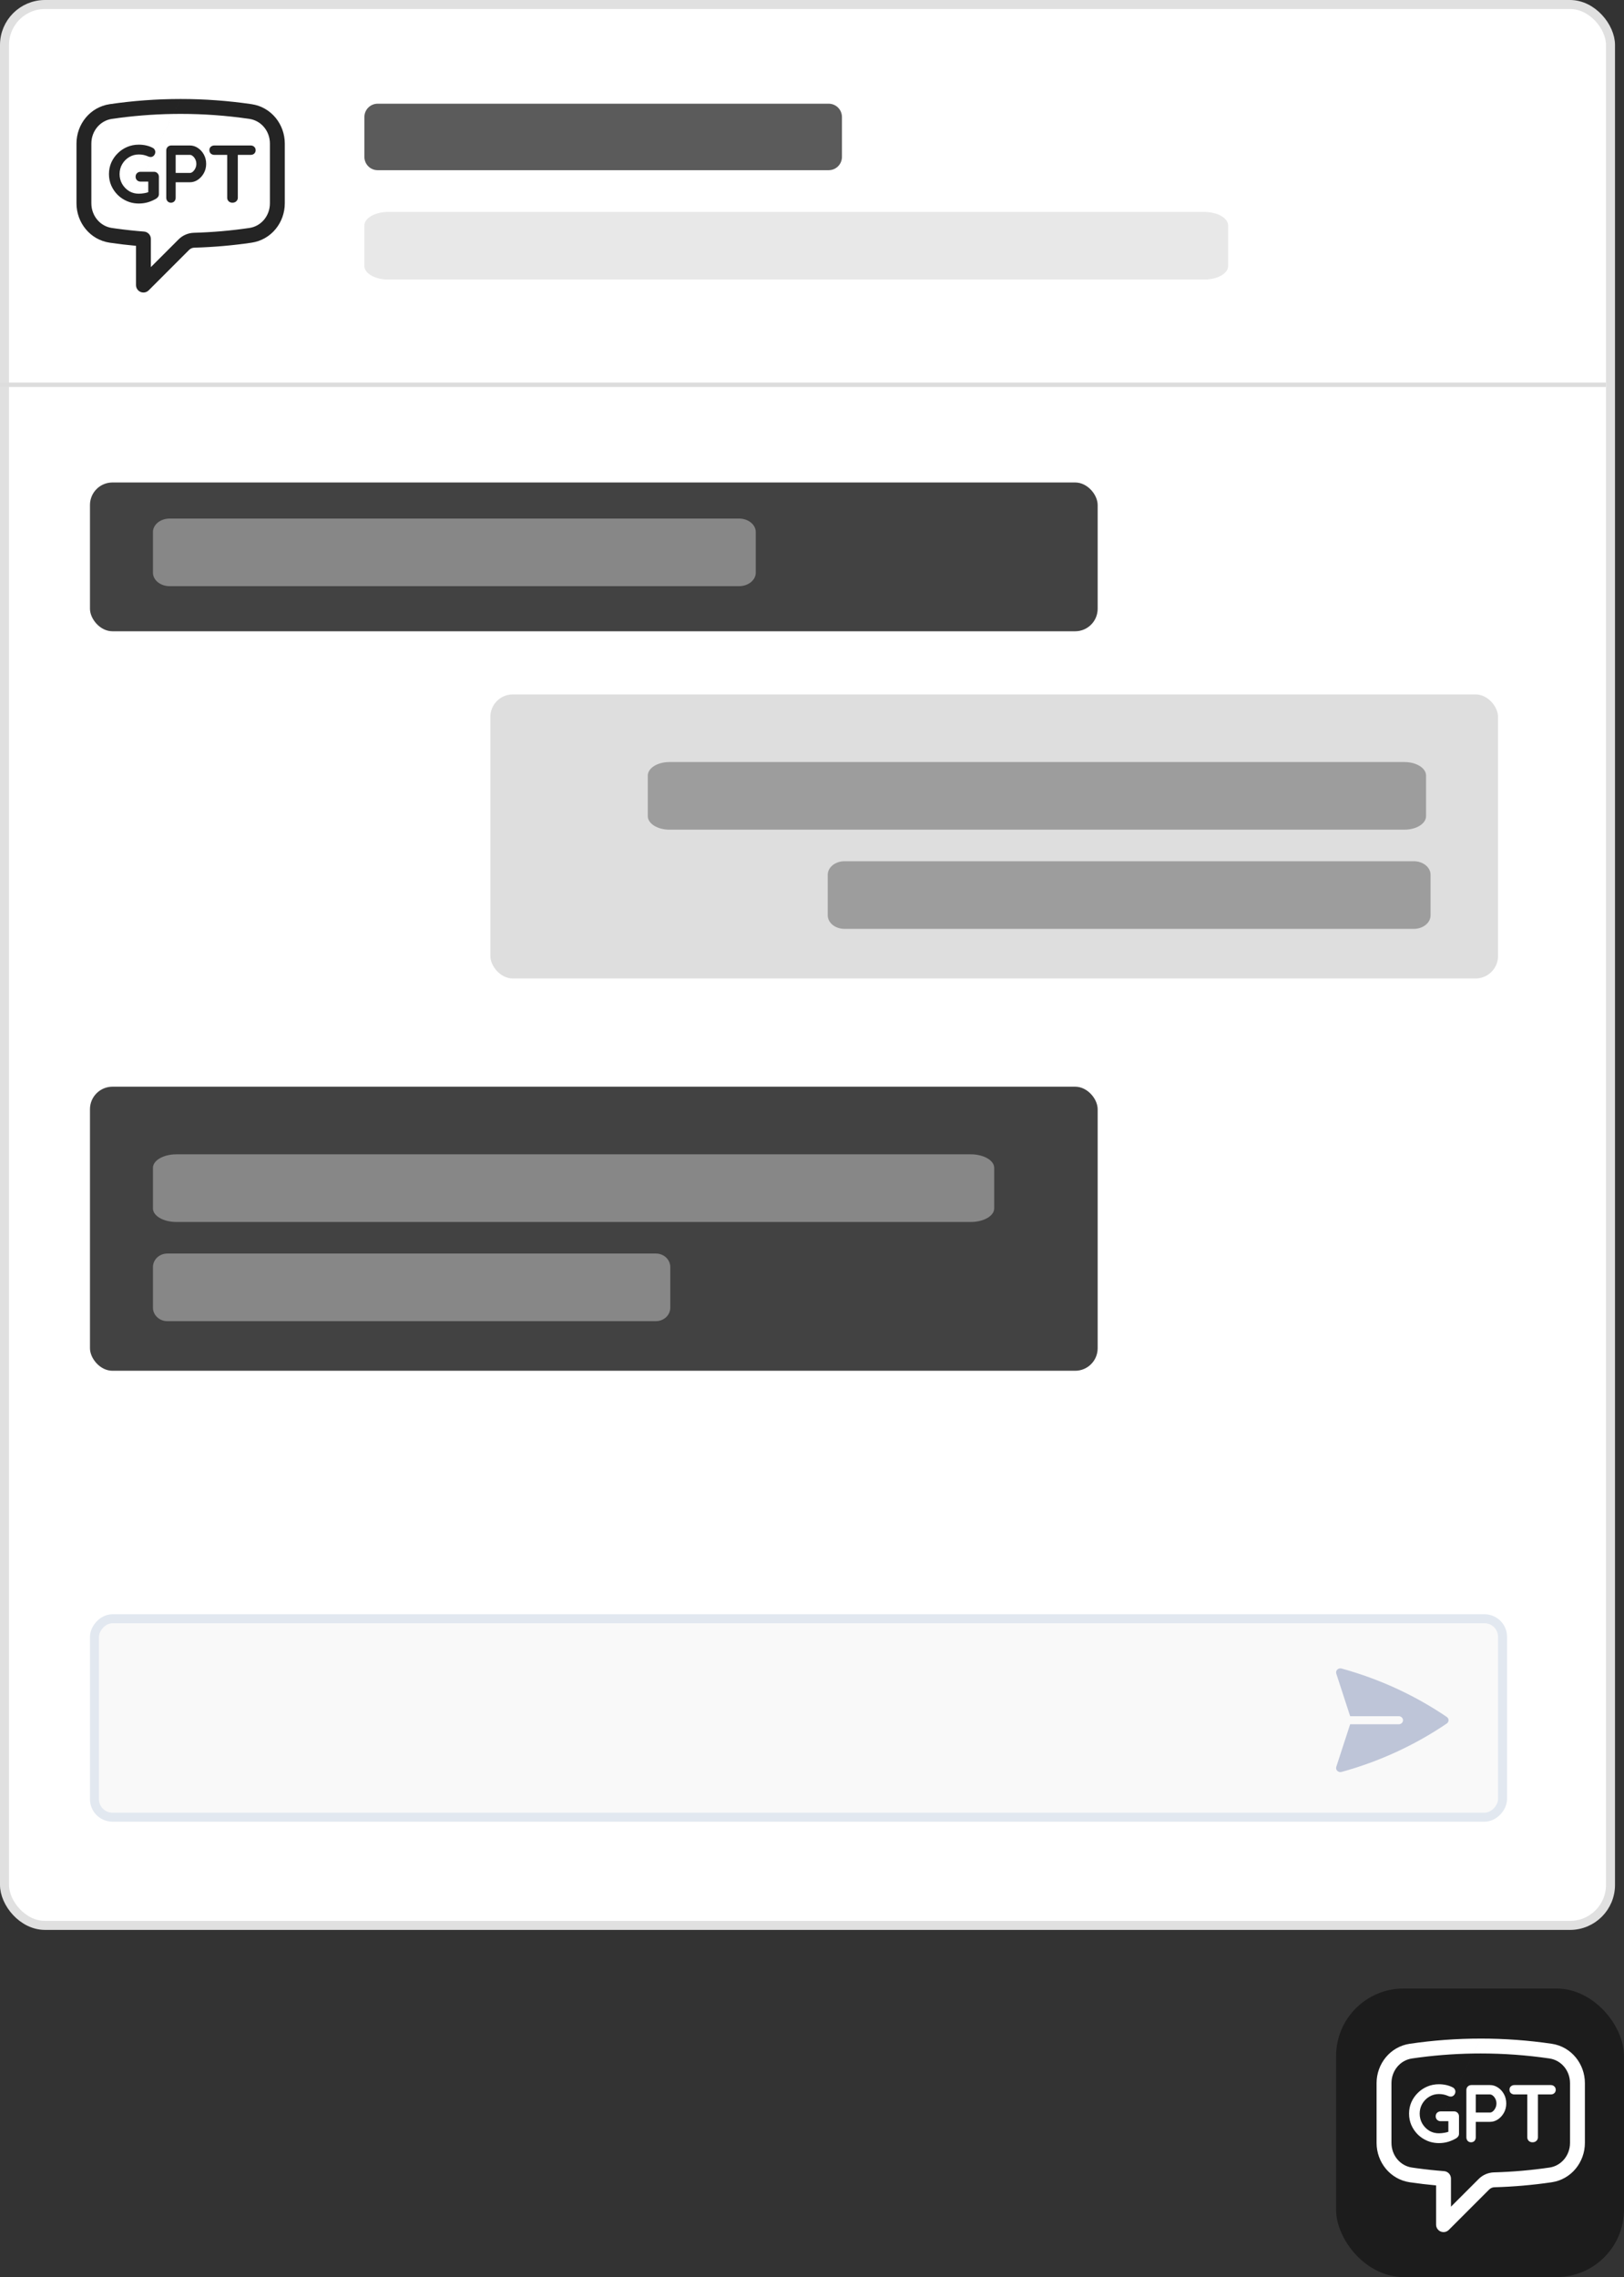 <svg width="361" height="506" viewBox="0 0 361 506" fill="none" xmlns="http://www.w3.org/2000/svg">
<rect x="0" y="0" width="361" height="506" fill="#333333" stroke="none"/>
<rect x="1" y="1" width="357" height="426.848" rx="9" fill="white" stroke="#E0E0E0" stroke-width="2"/>
<rect x="1" y="-1" width="313" height="44.091" rx="4" transform="matrix(1 0 0 -1 20 402.8)" fill="#C2C2C2" fill-opacity="0.1" stroke="#E2E8F0" stroke-width="2"/>
<rect x="20" y="107.212" width="224" height="33.065" rx="5" fill="#424242"/>
<path d="M164.278 115.228H37.722C35.666 115.228 34 116.574 34 118.234V127.252C34 128.912 35.666 130.257 37.722 130.257H164.278C166.334 130.257 168 128.912 168 127.252V118.234C168 116.574 166.334 115.228 164.278 115.228Z" fill="#878787"/>
<path d="M314.278 170.337H187.722C185.666 170.337 184 171.682 184 173.343V182.36C184 184.021 185.666 185.366 187.722 185.366H314.278C316.334 185.366 318 184.021 318 182.36V173.343C318 171.682 316.334 170.337 314.278 170.337Z" fill="#E6ECF2" fill-opacity="0.4"/>
<rect x="109" y="154.305" width="224" height="63.125" rx="5" fill="#DEDEDE"/>
<rect x="20" y="241.477" width="224" height="63.125" rx="5" fill="#424242"/>
<path d="M314.278 191.378H187.722C185.666 191.378 184 192.724 184 194.384V203.402C184 205.062 185.666 206.408 187.722 206.408H314.278C316.334 206.408 318 205.062 318 203.402V194.384C318 192.724 316.334 191.378 314.278 191.378Z" fill="#9D9D9D"/>
<path d="M312.194 169.335H148.806C146.152 169.335 144 170.681 144 172.341V181.358C144 183.019 146.152 184.364 148.806 184.364H312.194C314.848 184.364 317 183.019 317 181.358V172.341C317 170.681 314.848 169.335 312.194 169.335Z" fill="#9D9D9D"/>
<path d="M215.806 256.507H39.194C36.326 256.507 34 257.853 34 259.513V268.531C34 270.191 36.326 271.537 39.194 271.537H215.806C218.674 271.537 221 270.191 221 268.531V259.513C221 257.853 218.674 256.507 215.806 256.507Z" fill="#878787"/>
<path d="M145.806 278.551H37.194C35.43 278.551 34 279.896 34 281.556V290.574C34 292.234 35.43 293.58 37.194 293.58H145.806C147.57 293.58 149 292.234 149 290.574V281.556C149 279.896 147.57 278.551 145.806 278.551Z" fill="#878787"/>
<path d="M184.209 23.046H83.949C82.32 23.046 81 24.369 81 26V34.864C81 36.496 82.32 37.819 83.949 37.819H184.209C185.837 37.819 187.157 36.496 187.157 34.864V26C187.157 24.369 185.837 23.046 184.209 23.046Z" fill="#5B5B5B"/>
<path d="M267.667 47.093H86.333C83.388 47.093 81 48.439 81 50.099V59.117C81 60.777 83.388 62.123 86.333 62.123H267.667C270.612 62.123 273 60.777 273 59.117V50.099C273 48.439 270.612 47.093 267.667 47.093Z" fill="#C5C5C5" fill-opacity="0.4"/>
<line y1="85.5" x2="357" y2="85.5" stroke="#DDDDDD"/>
<path d="M298.216 370.768C298.051 370.723 297.877 370.721 297.711 370.762C297.545 370.803 297.394 370.885 297.274 371C297.153 371.116 297.068 371.26 297.027 371.417C296.987 371.574 296.991 371.739 297.042 371.894L300.125 381.358H310.924C311.176 381.358 311.418 381.452 311.596 381.621C311.775 381.789 311.875 382.017 311.875 382.255C311.875 382.494 311.775 382.722 311.596 382.89C311.418 383.059 311.176 383.153 310.924 383.153H300.125L297.042 392.617C296.991 392.772 296.987 392.937 297.027 393.094C297.068 393.251 297.153 393.395 297.274 393.51C297.394 393.626 297.545 393.708 297.711 393.749C297.877 393.79 298.051 393.788 298.216 393.743C306.604 391.44 314.513 387.801 321.604 382.985C321.727 382.901 321.826 382.792 321.895 382.665C321.964 382.538 322 382.398 322 382.255C322 382.113 321.964 381.973 321.895 381.846C321.826 381.719 321.727 381.609 321.604 381.526C314.513 376.71 306.604 373.071 298.216 370.768Z" fill="#BEC5D8"/>
<rect x="297" y="441.873" width="64" height="64.127" rx="15" fill="#1C1C1C"/>
<path fill-rule="evenodd" clip-rule="evenodd" d="M344.925 454.149C339.703 453.382 334.432 452.998 329.154 453L327.514 456.32C327.513 456.32 327.513 456.32 327.513 456.32L329.153 453C323.798 453 318.531 453.392 313.382 454.149L313.382 454.149C309.02 454.791 306 458.613 306 462.903V476.174V476.176C306 480.465 309.02 484.286 313.382 484.928L314.924 481.806C314.924 481.806 314.924 481.806 314.924 481.806L313.382 484.928C315.317 485.213 317.267 485.445 319.231 485.625V494.346C319.231 495.015 319.634 495.618 320.252 495.874C320.87 496.13 321.581 495.989 322.054 495.516L331.038 486.531L331.04 486.53C331.35 486.223 331.765 486.046 332.201 486.035L332.205 486.034C336.463 485.917 340.71 485.547 344.925 484.928L344.925 484.928C349.288 484.286 352.307 480.467 352.307 476.174V462.903C352.307 458.61 349.287 454.791 344.925 454.149L344.925 454.149ZM317.831 475.922L314.924 481.806C316.937 482.081 318.966 482.298 321.012 482.457C321.874 482.524 322.538 483.242 322.538 484.106V490.353L328.703 484.189L328.707 484.185C329.615 483.282 330.835 482.761 332.115 482.728C336.242 482.614 340.359 482.256 344.444 481.656C347.067 481.27 349 478.946 349 476.174V462.903C349 460.131 347.067 457.808 344.444 457.422L326.97 457.421L326.97 457.421H344.444C339.381 456.678 334.271 456.306 329.154 456.308H329.154C328.606 456.308 328.059 456.312 327.514 456.32L326.97 457.421H326.969L327.513 456.32C322.884 456.392 318.327 456.765 313.864 457.421H326.969L326.969 457.421L313.864 457.421C311.241 457.807 309.308 460.133 309.308 462.903V476.174V476.176C309.308 478.944 311.24 481.27 313.864 481.656L313.864 481.656C314.217 481.708 314.57 481.758 314.924 481.806L317.831 475.922C317.642 475.862 317.455 475.793 317.272 475.715C316.473 475.376 315.77 474.91 315.165 474.317C314.559 473.711 314.081 473.015 313.73 472.227C313.391 471.44 313.221 470.592 313.221 469.684C313.221 468.776 313.391 467.928 313.73 467.141C314.081 466.354 314.559 465.663 315.165 465.07C315.77 464.465 316.473 463.992 317.272 463.653C318.071 463.314 318.931 463.144 319.852 463.144C320.421 463.144 320.972 463.205 321.505 463.326C322.038 463.447 322.528 463.629 322.976 463.871C323.158 463.968 323.291 464.101 323.376 464.271C323.42 464.342 323.454 464.415 323.478 464.489L326.969 457.421H326.97L323.478 464.49C323.507 464.578 323.521 464.669 323.521 464.761C323.521 465.052 323.424 465.312 323.231 465.542C323.112 465.683 322.973 465.781 322.813 465.836L321.164 469.176H323.231C323.546 469.176 323.806 469.285 324.012 469.503C324.218 469.708 324.321 469.969 324.321 470.284V474.135C324.321 474.377 324.26 474.577 324.139 474.734C324.03 474.892 323.903 475.019 323.757 475.116C323.2 475.455 322.589 475.727 321.923 475.933C321.269 476.127 320.578 476.224 319.852 476.224C319.142 476.224 318.469 476.123 317.831 475.922ZM318.818 473.924C319.149 474.004 319.493 474.044 319.852 474.044C320.215 474.044 320.615 474.008 321.051 473.935C321.406 473.876 321.708 473.801 321.959 473.709V471.355H320.251C320.197 471.355 320.143 471.352 320.091 471.346L318.818 473.924ZM321.163 469.176H320.251C319.937 469.176 319.67 469.278 319.452 469.484C319.246 469.69 319.143 469.951 319.143 470.266C319.143 470.58 319.246 470.841 319.452 471.047C319.632 471.217 319.845 471.316 320.091 471.346L318.818 473.924C318.422 473.827 318.046 473.674 317.69 473.463C317.048 473.063 316.533 472.53 316.146 471.864C315.77 471.198 315.583 470.471 315.583 469.684C315.583 468.885 315.77 468.158 316.146 467.504C316.533 466.838 317.048 466.311 317.69 465.924C318.344 465.524 319.065 465.324 319.852 465.324C320.227 465.324 320.584 465.361 320.924 465.433C321.263 465.506 321.584 465.609 321.886 465.742C321.983 465.791 322.08 465.827 322.177 465.851C322.286 465.875 322.389 465.888 322.486 465.888C322.603 465.888 322.712 465.87 322.813 465.836L321.163 469.176ZM332.973 463.871C332.428 463.508 331.84 463.326 331.211 463.326H327.069C326.754 463.326 326.488 463.435 326.27 463.653C326.064 463.859 325.961 464.119 325.961 464.434V474.934C325.961 475.249 326.058 475.515 326.251 475.733C326.445 475.939 326.693 476.042 326.996 476.042C327.311 476.042 327.565 475.939 327.759 475.733C327.953 475.515 328.05 475.249 328.05 474.934V471.501H331.211C331.84 471.501 332.428 471.319 332.973 470.956C333.53 470.58 333.978 470.084 334.317 469.466C334.656 468.849 334.826 468.164 334.826 467.413C334.826 466.65 334.656 465.96 334.317 465.343C333.978 464.725 333.53 464.234 332.973 463.871ZM331.883 469.139C331.665 469.333 331.441 469.43 331.211 469.43H328.05V465.415H331.211C331.441 465.415 331.665 465.512 331.883 465.706C332.101 465.888 332.283 466.13 332.428 466.432C332.573 466.735 332.646 467.062 332.646 467.413C332.646 467.753 332.573 468.08 332.428 468.394C332.283 468.697 332.101 468.945 331.883 469.139ZM339.831 475.733C340.049 475.939 340.328 476.042 340.667 476.042C341.018 476.042 341.303 475.939 341.521 475.733C341.751 475.515 341.866 475.249 341.866 474.934V465.415H344.718C345.033 465.415 345.293 465.324 345.499 465.143C345.717 464.949 345.826 464.695 345.826 464.38C345.826 464.065 345.717 463.811 345.499 463.617C345.293 463.423 345.033 463.326 344.718 463.326H336.652C336.337 463.326 336.071 463.423 335.853 463.617C335.647 463.798 335.544 464.047 335.544 464.362C335.544 464.676 335.647 464.931 335.853 465.125C336.071 465.318 336.337 465.415 336.652 465.415H339.504V474.934C339.504 475.249 339.613 475.515 339.831 475.733Z" fill="white"/>
<path fill-rule="evenodd" clip-rule="evenodd" d="M55.925 23.149C50.703 22.382 45.432 21.998 40.154 22L38.514 25.32C38.513 25.32 38.513 25.32 38.513 25.32L40.153 22C34.798 22 29.531 22.392 24.382 23.149L24.382 23.149C20.02 23.791 17 27.613 17 31.903V45.174V45.176C17 49.465 20.02 53.286 24.382 53.928L25.924 50.806C25.924 50.806 25.924 50.806 25.924 50.806L24.382 53.928C26.317 54.213 28.267 54.445 30.231 54.625V63.346C30.231 64.015 30.634 64.618 31.252 64.874C31.87 65.13 32.581 64.989 33.054 64.516L42.038 55.531L42.04 55.53C42.35 55.223 42.765 55.046 43.201 55.035L43.205 55.035C47.463 54.917 51.71 54.547 55.925 53.928L55.925 53.928C60.288 53.286 63.307 49.467 63.307 45.174V31.903C63.307 27.61 60.288 23.791 55.925 23.149L55.925 23.149ZM28.831 44.922L25.924 50.806C27.937 51.081 29.966 51.298 32.012 51.457C32.874 51.524 33.538 52.242 33.538 53.106V59.353L39.703 53.189L39.707 53.185C40.615 52.282 41.835 51.761 43.115 51.728C47.242 51.614 51.359 51.256 55.444 50.656C58.067 50.27 60 47.946 60 45.174V31.903C60 29.131 58.067 26.808 55.444 26.422L37.97 26.422L37.97 26.421H55.444C50.381 25.678 45.271 25.306 40.154 25.308H40.154C39.606 25.308 39.059 25.312 38.514 25.32L37.97 26.421H37.969L38.513 25.32C33.884 25.392 29.327 25.765 24.864 26.421H37.969L37.969 26.422L24.863 26.421C22.241 26.807 20.308 29.133 20.308 31.903V45.174V45.176C20.308 47.944 22.24 50.27 24.864 50.656L24.864 50.656C25.217 50.708 25.57 50.758 25.924 50.806L28.831 44.922C28.642 44.862 28.455 44.793 28.272 44.715C27.473 44.376 26.77 43.91 26.165 43.316C25.559 42.711 25.081 42.015 24.73 41.227C24.391 40.44 24.221 39.593 24.221 38.684C24.221 37.776 24.391 36.928 24.73 36.141C25.081 35.354 25.559 34.663 26.165 34.07C26.77 33.465 27.473 32.992 28.272 32.653C29.072 32.314 29.931 32.144 30.852 32.144C31.421 32.144 31.972 32.205 32.505 32.326C33.038 32.447 33.528 32.629 33.976 32.871C34.158 32.968 34.291 33.101 34.376 33.271C34.42 33.342 34.454 33.415 34.478 33.489L37.969 26.422H37.97L34.478 33.49C34.507 33.578 34.521 33.669 34.521 33.761C34.521 34.052 34.424 34.312 34.231 34.542C34.112 34.683 33.973 34.781 33.813 34.836L32.164 38.175H34.231C34.545 38.175 34.806 38.285 35.012 38.502C35.218 38.708 35.321 38.969 35.321 39.284V43.135C35.321 43.377 35.26 43.577 35.139 43.734C35.03 43.892 34.903 44.019 34.757 44.116C34.2 44.455 33.589 44.727 32.923 44.933C32.269 45.127 31.578 45.224 30.852 45.224C30.142 45.224 29.469 45.123 28.831 44.922ZM29.818 42.924C30.149 43.004 30.493 43.044 30.852 43.044C31.215 43.044 31.615 43.008 32.051 42.935C32.406 42.876 32.708 42.801 32.959 42.709V40.355H31.251C31.197 40.355 31.143 40.352 31.091 40.346L29.818 42.924ZM32.163 38.175H31.251C30.936 38.175 30.67 38.279 30.452 38.484C30.246 38.69 30.143 38.951 30.143 39.266C30.143 39.58 30.246 39.841 30.452 40.047C30.632 40.217 30.845 40.316 31.091 40.346L29.818 42.923C29.422 42.827 29.046 42.674 28.69 42.463C28.048 42.063 27.533 41.53 27.146 40.864C26.77 40.198 26.583 39.471 26.583 38.684C26.583 37.885 26.77 37.158 27.146 36.504C27.533 35.838 28.048 35.311 28.69 34.924C29.344 34.524 30.065 34.324 30.852 34.324C31.227 34.324 31.584 34.361 31.924 34.433C32.263 34.506 32.584 34.609 32.886 34.742C32.983 34.791 33.08 34.827 33.177 34.851C33.286 34.875 33.389 34.888 33.486 34.888C33.603 34.888 33.712 34.87 33.813 34.836L32.163 38.175ZM43.973 32.871C43.428 32.508 42.84 32.326 42.211 32.326H38.069C37.754 32.326 37.488 32.435 37.27 32.653C37.064 32.859 36.961 33.119 36.961 33.434V43.934C36.961 44.249 37.058 44.516 37.251 44.733C37.445 44.939 37.694 45.042 37.996 45.042C38.311 45.042 38.565 44.939 38.759 44.733C38.953 44.516 39.05 44.249 39.05 43.934V40.501H42.211C42.84 40.501 43.428 40.319 43.973 39.956C44.53 39.58 44.978 39.084 45.317 38.466C45.656 37.849 45.826 37.164 45.826 36.413C45.826 35.651 45.656 34.96 45.317 34.343C44.978 33.725 44.53 33.234 43.973 32.871ZM42.883 38.139C42.665 38.333 42.441 38.43 42.211 38.43H39.05V34.415H42.211C42.441 34.415 42.665 34.512 42.883 34.706C43.101 34.888 43.282 35.13 43.428 35.432C43.573 35.735 43.646 36.062 43.646 36.413C43.646 36.752 43.573 37.08 43.428 37.394C43.282 37.697 43.101 37.945 42.883 38.139ZM50.831 44.733C51.049 44.939 51.328 45.042 51.667 45.042C52.018 45.042 52.303 44.939 52.521 44.733C52.751 44.516 52.866 44.249 52.866 43.934V34.415H55.718C56.033 34.415 56.293 34.324 56.499 34.143C56.717 33.949 56.826 33.695 56.826 33.38C56.826 33.065 56.717 32.81 56.499 32.617C56.293 32.423 56.033 32.326 55.718 32.326H47.652C47.337 32.326 47.071 32.423 46.853 32.617C46.647 32.798 46.544 33.047 46.544 33.362C46.544 33.676 46.647 33.931 46.853 34.124C47.071 34.318 47.337 34.415 47.652 34.415H50.504V43.934C50.504 44.249 50.613 44.516 50.831 44.733Z" fill="#242424"/>
</svg>
